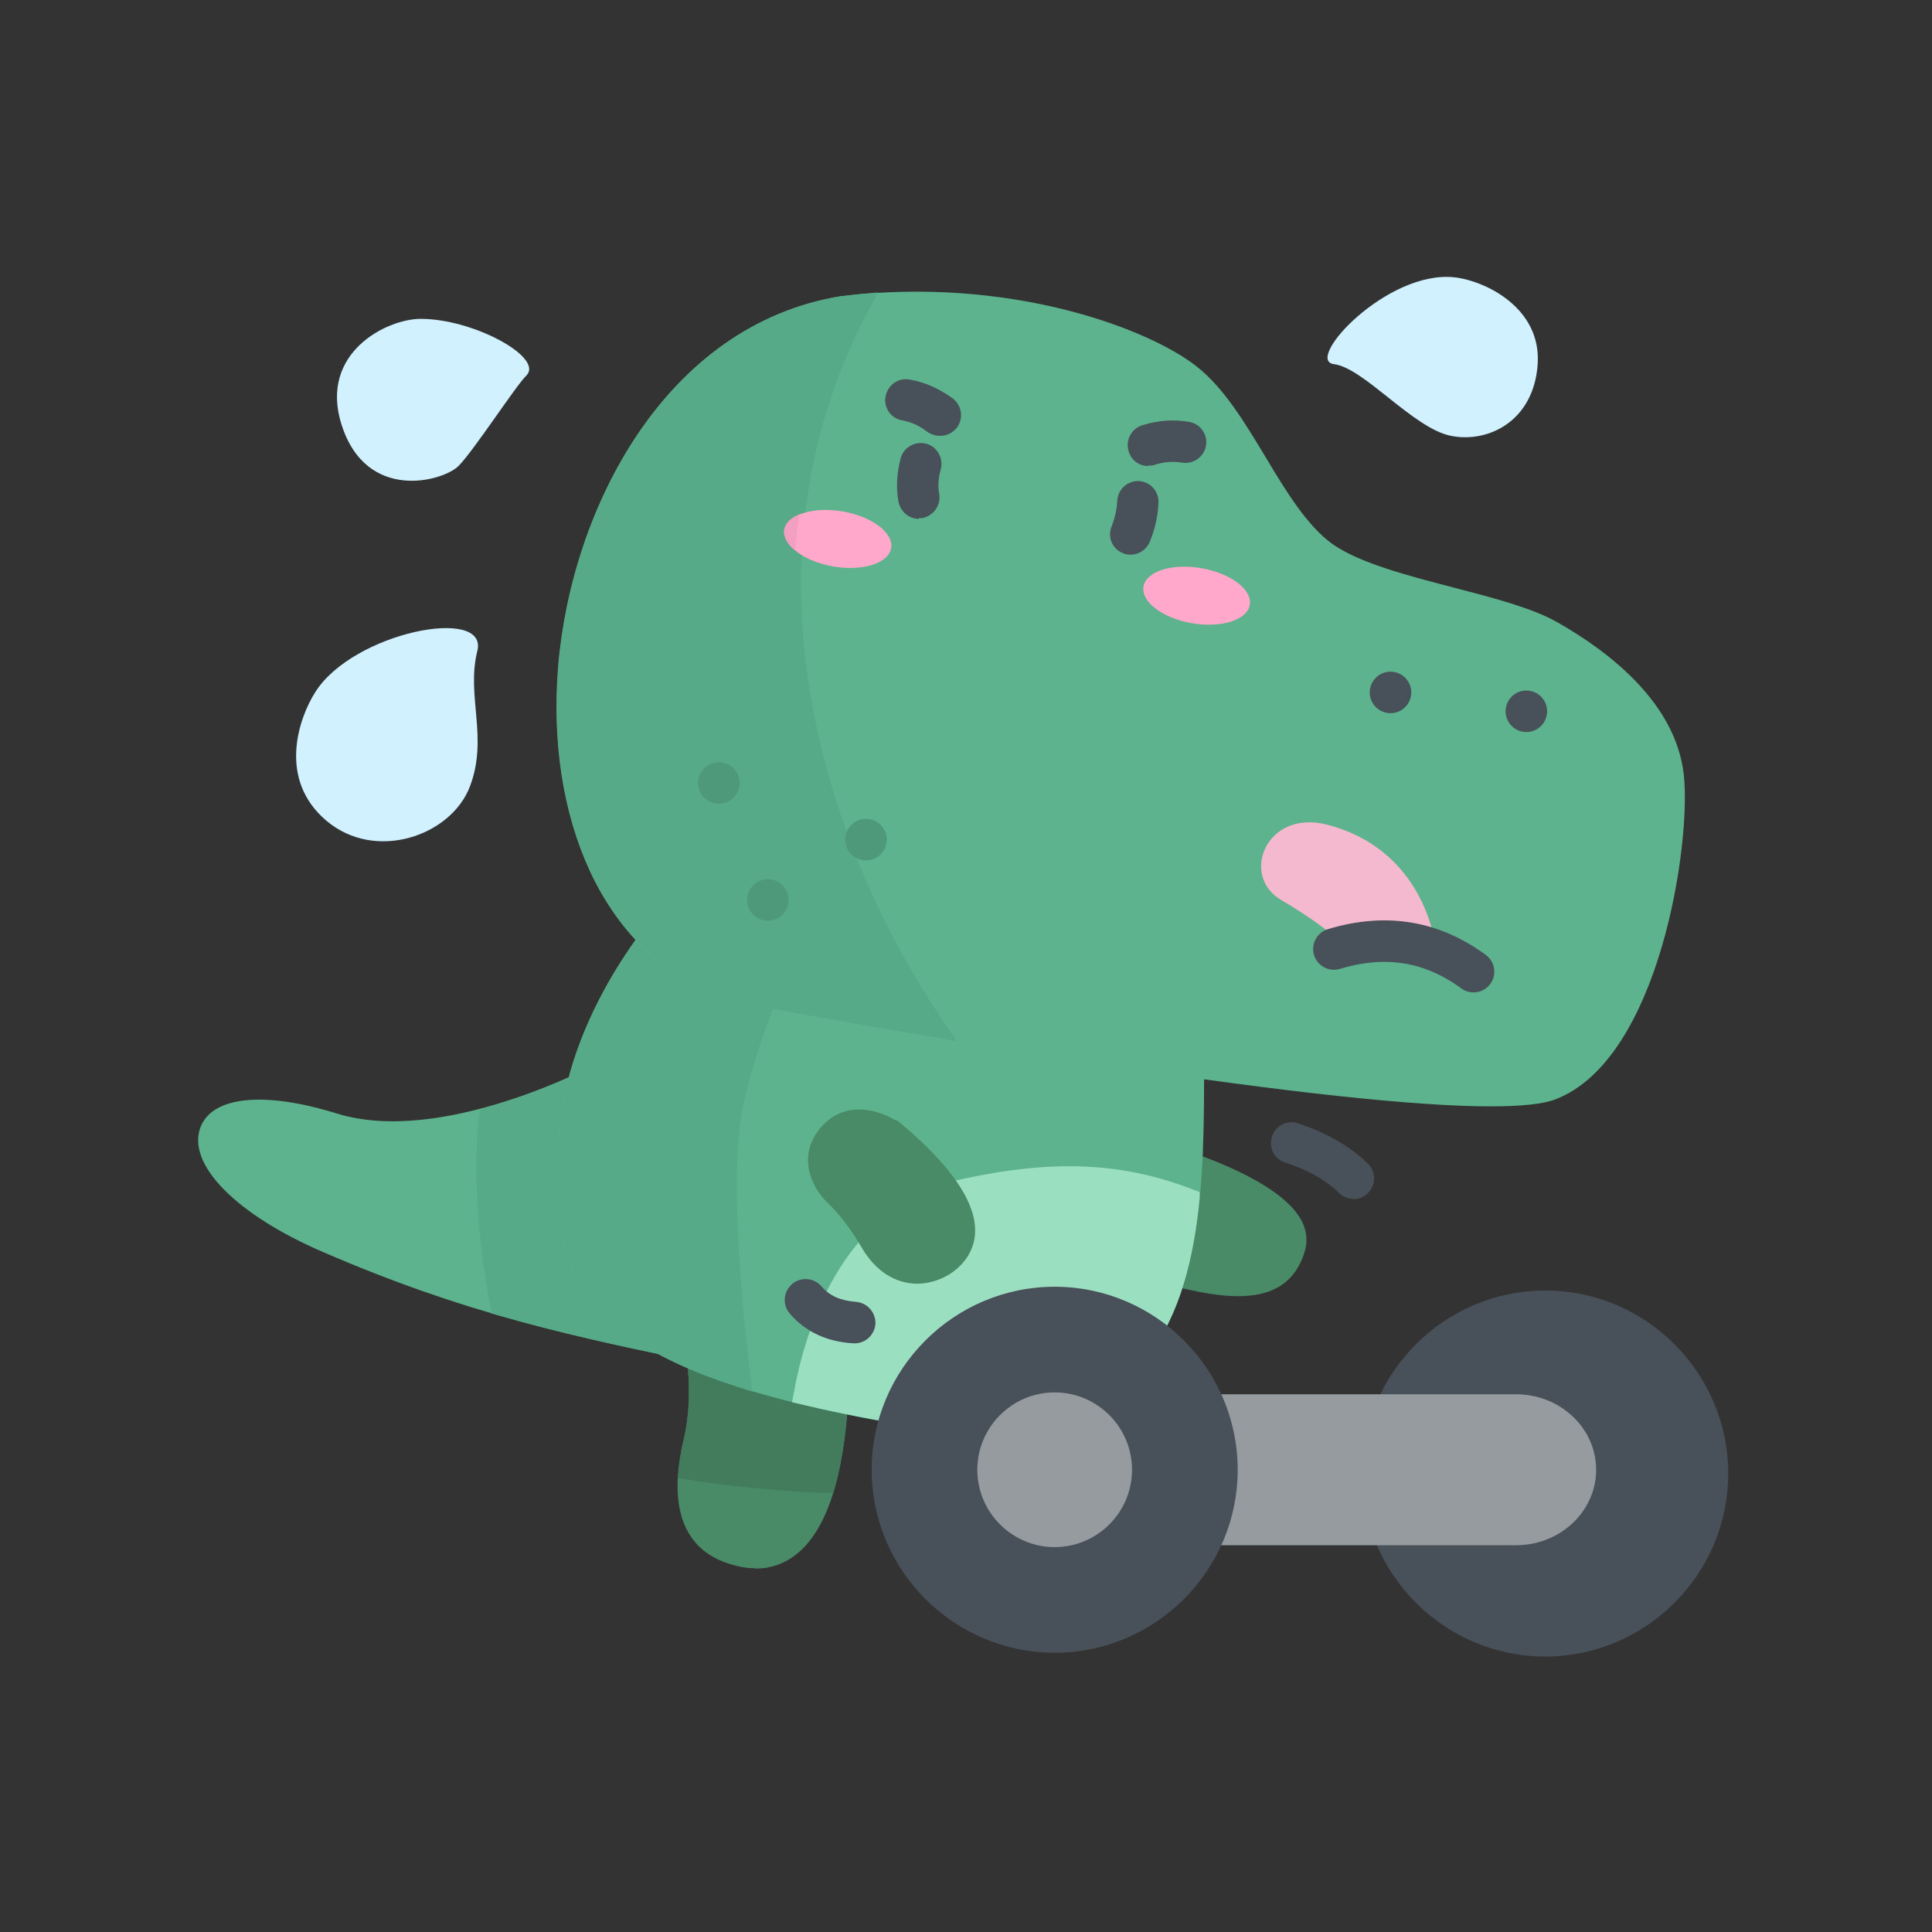 <?xml version="1.0" encoding="UTF-8"?>
<svg id="Layer_1" data-name="Layer 1" xmlns="http://www.w3.org/2000/svg" version="1.1" viewBox="0 0 512 512">
  <rect x="0" y="0" width="512" height="512" fill="#333333" stroke="none"/>
  <defs>
    <style>
      .cls-1 {
        fill: none;
        stroke: #485059;
        stroke-linecap: round;
        stroke-miterlimit: 10;
        stroke-width: 11px;
      }

      .cls-2 {
        fill: #485059;
      }

      .cls-2, .cls-3, .cls-4, .cls-5, .cls-6, .cls-7, .cls-8, .cls-9, .cls-10, .cls-11, .cls-12, .cls-13, .cls-14 {
        stroke-width: 0px;
      }

      .cls-3 {
        fill: #f4b9ce;
      }

      .cls-4 {
        fill: #959b9f;
      }

      .cls-5 {
        fill: #f29fc1;
      }

      .cls-6 {
        fill: #ffa8cb;
      }

      .cls-7 {
        fill: #000;
      }

      .cls-8 {
        fill: #5cb38d;
      }

      .cls-9 {
        fill: #57aa87;
      }

      .cls-10 {
        fill: #498a67;
      }

      .cls-15 {
        display: none;
      }

      .cls-11 {
        fill: #9bdfc1;
      }

      .cls-12 {
        fill: #427c5d;
      }

      .cls-13 {
        fill: #d1f1ff;
      }

      .cls-14 {
        fill: #4e9979;
      }
    </style>
  </defs>
  <g id="_색칠할꺼임" data-name=" 색칠할꺼임">
    <path id="_왼" data-name=" 왼" class="cls-10" d="M328.1,343.5c-8.4,0-19.5-3-33.4-7.6l-2.3-.8,10.4-33.6,2.3.6c1.3.3,32.2,8.4,39.5,20.8,1.6,2.7,2,5.5,1.3,8.3-1.3,4.7-3.8,8.1-7.5,10.1-2.8,1.5-6.2,2.2-10.3,2.2h0Z"/>
    <g id="_더라" data-name=" 더라">
      <path class="cls-10" d="M200.1,415.6c-1.7,0-3.4-.2-5.2-.7-16.9-4.2-16.8-20.3-13.8-33,3.8-16.1-.9-30.5-.9-30.6l-1.6-4.7,46.5,15.1v1.9c-.6,25.4-5.4,41.7-14.3,48.5-3.1,2.4-6.7,3.6-10.6,3.6h0Z"/>
      <path class="cls-10" d="M255.1,421.1c-.7,0-1.4,0-2.1-.1-16-1.6-18.1-16.2-17.1-28.2,1.3-15-4.9-27.3-4.9-27.5l-2.2-4.4,44.6,7.5.2,1.8c2.9,23.1.7,38.5-6.4,45.9-3.1,3.2-7.3,4.9-12,4.9h0Z"/>
      <path class="cls-12" d="M178.6,346.6l1.6,4.7c0,.1,4.7,14.6.9,30.6-.4,1.6-.7,3.2-.9,4.8-.2,1.6-.4,3.3-.5,5,1.6.2,3.2.5,4.9.8,8.3,1.2,18.9,2.4,31,3,1.7,0,3.4.2,5.2.2.5-1.6.9-3.2,1.3-5,1.7-7.4,2.7-16.5,3-27.2v-1.9s-46.4-15.1-46.4-15.1h0Z"/>
      <path class="cls-12" d="M273.6,370.2l-.2-1.8-44.6-7.5,2.2,4.4c0,.1,5.7,11.5,5.1,25.6,0,.6,0,1.2-.1,1.8,0,1-.1,2.1-.2,3.2,1.6,0,3.3,0,5-.1,9.3-.3,19.1-1,29-2.4,1.7-.2,3.4-.5,5-.7,0-1.6.1-3.3,0-5.1,0-5.2-.4-11-1.2-17.4h0Z"/>
    </g>
    <g id="_꼬리" data-name=" 꼬리">
      <path class="cls-8" d="M194.7,362.9l-4.6-.9c-39-7.8-67.3-14.1-104.5-30.2-23-9.9-36.1-23.2-32.5-33,3.1-8.3,16.9-9.7,36.2-3.7,27.7,8.6,67.7-12.6,68.1-12.8l2.4-1.3,34.9,81.9h0Z"/>
      <path class="cls-9" d="M194.7,362.9l-4.6-.9c-23.1-4.6-41-8.5-58.3-13.5l-1.5-.4-.3-1.5c-3.5-18.9-4.6-36-3.1-50.8l.2-1.7,1.7-.5c15.9-4.4,28.6-11.1,28.7-11.2l2.4-1.3,34.9,81.9h0Z"/>
    </g>
    <g id="_몸통" data-name=" 몸통">
      <path class="cls-8" d="M258.3,379.2c-7.1,0-14.8-.8-23.2-2.3-84.3-15.1-89.2-38.3-87.1-74.8,1.9-33.7,26.2-60.7,28.6-63.2,12-17.9,57.1-18.8,91.9-8.4,32.2,9.6,50.6,26.4,50.6,46v4.8c0,31.5.1,67.2-22.1,85.9-9.6,8.1-22.4,12.1-38.6,12.1h0ZM178.5,240.5h0Z"/>
      <path class="cls-9" d="M199.4,368.8l-3.7-1.2c-46.9-15-49.3-36.6-47.7-65.4,1.9-33.7,26.2-60.7,28.6-63.2,6.2-9.3,21.5-14.6,43.1-15.1h4.1c0,0-1.8,3.6-1.8,3.6-7.1,14.8-23.8,51.4-26,71.4h0c-2.3,20.7,1.6,55.9,2.9,66.1l.5,3.9h0ZM193.5,298.5h0,0Z"/>
      <path class="cls-11" d="M258.2,379c-6.9,0-14.5-.7-22.7-2.1-8.5-1.5-16.4-3.1-23.4-4.8l-2.2-.5.4-2.1c1.5-8.5,4.7-20.9,11.5-32.2,8.2-13.6,19.7-22,33.9-25h0c24-5.1,42.2-4.2,60.6,3l1.6.6v1.7c-2.3,23.9-9,39.6-21.3,49.6-9.7,7.9-22.3,11.7-38.5,11.7h0Z"/>
    </g>
    <g id="_얼굴" data-name=" 얼굴">
      <path class="cls-8" d="M395.1,293.2c-19.9,0-54.2-3.7-102.4-11-50.5-7.7-98.4-16.7-98.9-16.8h-.4c-16.4-5.7-29.2-17.6-37.1-34.6-7.1-15.4-10-34.1-8.4-54.1,3.5-42,28.4-90.6,74.9-98.2h.1c44.5-5.4,81.4,8.5,94.2,18.6,7.3,5.7,12.9,15.1,18.4,24.2,5.3,8.9,10.9,18,17.5,22.8,7.2,5.1,19.9,8.4,32.2,11.6,10.7,2.8,20.8,5.4,27.5,9.2,14.1,8,31.3,21.5,33.5,40.2,2.1,18-6.3,75.5-33.9,86.2-3.3,1.3-9.1,1.9-17.4,1.9h0Z"/>
      <path class="cls-9" d="M253.4,275.9l-6.9-1.2c-30-5.1-52.4-9.3-52.6-9.3h-.4c-16.4-5.7-29.2-17.6-37.1-34.6-7.1-15.4-10-34.1-8.4-54.1,3.5-42,28.4-90.6,74.9-98.2h.1c1.4-.2,2.7-.3,4.1-.5l5.6-.5-2.6,4.9c-10.4,19.4-21.6,51.2-16.6,92.7,5,41.5,22.4,74.6,36.1,95l3.9,5.8h0Z"/>
    </g>
    <g id="_입" data-name=" 입">
      <path id="_혀" data-name=" 혀" class="cls-3" d="M380.5,250.5c-3-16-13-28-29-32s-22.9,13.6-12,20c12,7,18,13,18,13l23-1Z"/>
      <path id="_이거절대지우지말것" data-name=" 이거절대지우지말것" class="cls-1" d="M353.5,251.5c14.2-4.3,26.4-1.8,37,6"/>
    </g>
    <g id="_땀" data-name=" 땀">
      <path class="cls-13" d="M111.5,84.5c-9,0-27,9-21,28,6.6,20.8,27,15,31,11s15-21,18-24c4.7-4.7-13.9-15-28-15Z"/>
      <path class="cls-13" d="M83.5,183.5c-4.3,6.8-10,23,3,34s33,4,38-9-1-24,2-36-33-5-43,11Z"/>
      <path class="cls-13" d="M385.5,73.5c8,.9,23,8,22,23s-13,21-23,19-23-18-31-19,14-25,32-23Z"/>
    </g>
    <path id="_오" data-name=" 오" class="cls-10" d="M243.2,340.2h0c-6,0-11.2-3.4-14.8-9.5-3-5.2-6-9-9.6-12.5-3.4-3.4-7.9-11.7-1.2-19.5,6.3-7.2,15.1-4.6,19.5-1.9.4,0,.8.2,1.1.5,12.1,10,25.1,24.2,18.4,35.4-2.7,4.5-8,7.4-13.4,7.5h0Z"/>
    <g id="_헛둘" data-name=" 헛둘">
      <path class="cls-2" d="M226.5,356h-.3c-7.1-.4-12.8-3.1-16.9-7.9-2-2.3-1.7-5.8.6-7.8,2.3-2,5.8-1.7,7.8.6,2.1,2.5,5.1,3.8,9.1,4.1,3,.2,5.3,2.8,5.2,5.8-.2,2.9-2.6,5.2-5.5,5.2h0Z"/>
      <path class="cls-2" d="M358.7,317.7c-1.4,0-2.8-.5-3.9-1.6-3.5-3.4-8.2-6.1-14.2-8-2.9-.9-4.5-4-3.5-6.9.9-2.9,4-4.5,6.9-3.5,7.6,2.5,13.9,6.1,18.5,10.7,2.2,2.1,2.2,5.6,0,7.8-1.1,1.1-2.5,1.6-3.9,1.6h0Z"/>
    </g>
    <g id="_얼굴그림자" data-name=" 얼굴그림자">
      <g id="_눈" data-name=" 눈">
        <path class="cls-2" d="M249,115.5c-1.1,0-2.3-.4-3.3-1.1-2.1-1.6-4.3-2.6-6.6-3-3-.5-5-3.4-4.4-6.4s3.4-5,6.4-4.4c4.1.7,7.8,2.4,11.4,5,2.4,1.8,2.9,5.3,1.1,7.7-1.1,1.4-2.7,2.2-4.4,2.2h0Z"/>
        <path class="cls-2" d="M243.5,137.5c-2.6,0-4.9-1.9-5.4-4.6-.7-3.8-.4-7.7.6-11.5.8-2.9,3.9-4.6,6.8-3.8s4.6,3.9,3.8,6.8c-.6,2.2-.8,4.3-.4,6.5.5,3-1.5,5.8-4.5,6.4-.3,0-.6,0-.9,0h0Z"/>
        <path class="cls-2" d="M304.3,123.5c-2.4,0-4.5-1.5-5.2-3.9-.9-2.9.7-6,3.6-6.9,4.2-1.3,8.2-1.6,12.4-.9,3,.5,5,3.3,4.5,6.3s-3.4,5-6.4,4.5c-2.4-.4-4.8-.2-7.3.6-.5.2-1.1.2-1.6.2Z"/>
        <path class="cls-2" d="M299.6,147c-.7,0-1.4-.1-2-.4-2.8-1.1-4.2-4.3-3-7.1,1.1-2.9,1.4-5.1,1.5-6.9.2-3,2.8-5.3,5.8-5.1,3,.2,5.3,2.8,5.1,5.8-.1,2.3-.5,5.9-2.3,10.3-.9,2.1-2.9,3.4-5.1,3.4h0Z"/>
      </g>
      <g id="_코" data-name=" 코">
        <circle class="cls-2" cx="404.5" cy="188.5" r="5.5"/>
        <circle class="cls-2" cx="368.5" cy="183.5" r="5.5"/>
      </g>
    </g>
    <g id="_쁘띠" data-name=" 쁘띠">
      <circle class="cls-14" cx="190.5" cy="207.5" r="5.5"/>
      <circle class="cls-14" cx="203.5" cy="238.5" r="5.5"/>
      <circle class="cls-14" cx="229.5" cy="222.5" r="5.5"/>
      <ellipse class="cls-6" cx="221.8" cy="142.7" rx="7.4" ry="14.3" transform="translate(43.7 337.1) rotate(-80.2)"/>
      <ellipse class="cls-6" cx="316.8" cy="157.7" rx="7.4" ry="14.3" transform="translate(107.8 443.2) rotate(-80.2)"/>
      <path class="cls-5" d="M207.8,140.3c-.3,1.9.8,3.9,2.9,5.6.3-3.3.7-6.7,1.1-9.6-2.2.9-3.7,2.3-4,4.1Z"/>
    </g>
  </g>
  <g id="_테두리맨" data-name=" 테두리맨" class="cls-15">
    <g id="_헛둘-2" data-name=" 헛둘-2">
      <path class="cls-2" d="M226.5,356h-.3c-7.1-.4-12.8-3.1-16.9-7.9-2-2.3-1.7-5.8.6-7.8,2.3-2,5.8-1.7,7.8.6,2.1,2.5,5.1,3.8,9.1,4.1,3,.2,5.3,2.8,5.2,5.8-.2,2.9-2.6,5.2-5.5,5.2h0Z"/>
      <path class="cls-2" d="M358.7,317.7c-1.4,0-2.8-.5-3.9-1.6-3.5-3.4-8.2-6.1-14.2-8-2.9-.9-4.5-4-3.5-6.9.9-2.9,4-4.5,6.9-3.5,7.6,2.5,13.9,6.1,18.5,10.7,2.2,2.1,2.2,5.6,0,7.8-1.1,1.1-2.5,1.6-3.9,1.6h0Z"/>
    </g>
    <g id="_몸통-2" data-name=" 몸통-2">
      <path class="cls-7" d="M449,204.9c-2.3-19.8-20.2-33.8-34.7-42.1-7-4-17.2-6.6-28.1-9.5-12.1-3.1-24.6-6.4-31.4-11.2-6.2-4.4-11.6-13.4-16.8-22-5.6-9.2-11.3-18.8-19-24.8-16.5-12.9-55.8-24-96.1-19.1h-.2c-47.8,7.8-73.4,57.6-77,100.5-1.7,20.5,1.3,39.6,8.6,55.4,2.9,6.3,6.6,12,10.7,16.9-5.8,8.3-12.7,20.4-16.8,34.5-12.8,5.6-38.7,14.9-58,8.9-21.3-6.6-36.2-4.5-39.9,5.6-4.3,11.5,9.1,26,34.1,36.8,32.1,13.9,57.7,20.5,89.1,27.1,1.9,1,3.9,2,6,2.9.3,4.8.2,10.6-1.2,16.7-2.3,9.7-2.2,17.4.2,23.5,2.6,6.6,8.1,11.1,15.8,13,2,.5,4,.8,6,.8,4.6,0,8.8-1.4,12.4-4.2,7.8-6,12.6-17.8,14.5-35.9,1.7.3,3.4.6,5.1,1,.7,3.8,1.1,8.3.7,13-.9,10.9.4,29.5,19.8,31.5.8,0,1.6.1,2.4.1,5.6,0,10.4-2,14.2-5.8,6.8-7,9.5-19.5,8.2-38.2,8.3-2.1,15.3-5.6,21.3-10.6,7.7-6.5,12.9-15,16.3-24.5,4.8,1,9.1,1.6,13,1.6s8.4-.8,11.7-2.6c4.5-2.4,7.5-6.5,9-12,.9-3.5.4-7.2-1.6-10.6-4.3-7.4-15.7-13.2-25.5-17,.2-5.2.3-10.3.3-15.4,39,5.3,61,6.8,73.7,6.8s15.9-1.4,17.8-2.1c16.3-6.3,25.2-26.6,29.8-42.5,5.2-18,6.8-36.9,5.7-46.3h0ZM88.7,324.5c-22.5-9.7-29.1-20.1-28.1-22.8.6-1.7,8-4.5,26.3,1.1,19.5,6,43.3-.5,58.6-6.4-.2,1.9-.4,3.8-.5,5.7-1,17.1-.4,31.7,9,44-21.6-5.2-41.7-11.4-65.3-21.6h0ZM205.9,405.7c-2.5,1.9-5.5,2.4-9.1,1.5-3.8-1-12.7-3.2-8-23.4,1.2-5.2,1.7-10.2,1.7-14.8,7.4,2.6,15.9,5,25.7,7.2-2,19.9-7.1,27-10.4,29.4h0ZM261.4,410.6c-1.2,1.2-3.3,2.9-7.6,2.4-3.4-.3-11.5-1.1-9.9-19.6.4-4.3.2-8.4-.2-12.1,5.2.6,10.1.9,14.7.9s5.7-.1,8.4-.4c1.1,18.9-2.6,26-5.2,28.7h0ZM337.7,326.9c.6,1.1.6,1.7.5,2.2-.9,3.4-2.5,4.6-3.6,5.2-3.4,1.8-9.4,1.5-16.4,0,1.4-5.9,2.2-12.1,2.8-18.4,7.6,3.2,14.5,7.1,16.7,11h0ZM432.7,248.1c-5.5,19.1-13.7,31.6-23.2,35.3-4.9,1.9-23,3.4-87.5-5.5-3.5-.5-7.2-1-11-1.5-5.3-.8-11-1.6-16.9-2.5-28.8-4.4-56.7-9.2-75.5-12.5h0c-.1,0-.2,0-.3,0-1.2-.2-5.5-.5-6.3,3.8-1,5,4.1,7,4.1,7,18.8,3.4,47.1,8.2,76.3,12.7,6.6,1,12.7,1.9,18.6,2.7,0,4.4,0,8.8-.1,13.1-.1,3.8-.3,7.6-.5,11.4-.5,6.8-1.3,13.4-2.7,19.6-.8,3.7-1.9,7.2-3.1,10.6-2.8,7.5-6.9,14-12.7,18.9-4.3,3.6-9.4,6.2-15.4,7.9-3.3.9-6.9,1.6-10.7,2-7.2.7-15.3.3-24.4-1-1.6-.2-3.1-.5-4.8-.8-2.6-.5-5.2-1-7.7-1.5-.3,0-.6-.1-.9-.2-3.8-.8-7.4-1.5-10.9-2.3-7.8-1.8-14.8-3.7-21-5.8-2.2-.8-4.4-1.5-6.4-2.3-4.7-1.8-8.9-3.8-12.6-5.8h0s0,0-.1,0c-5.1-2.9-9.1-5.9-12.2-9.3-9.7-10.5-9.8-23.4-8.9-39.2.2-3.9.8-7.8,1.6-11.5.9-4,2.1-7.9,3.5-11.5,3.4-9,7.9-16.9,11.9-22.9,5.8,4.8,12.5,8.5,19.8,11h.4c0,.1.2.2.2.2.9.2,4.8.5,5.7-3.9,1-5-2.8-6.8-2.8-6.8-.1,0-.2,0-.3,0-6.1-2.1-11.6-5.3-16.4-9.4-2.8-2.4-5.4-5-7.7-8-2.9-3.7-5.5-7.9-7.6-12.5-6.4-13.8-9.1-31.5-7.6-49.9,1.8-21.6,9.1-42.5,20.5-58.8,12.4-17.7,28.7-28.6,47.2-31.7,39.6-4.8,75.2,7,87.8,16.9,6.1,4.8,11.3,13.4,16.4,21.8,5.8,9.6,11.8,19.5,19.8,25.3,8.5,6.1,22,9.6,35,12.9,9.7,2.5,19.7,5.1,25.4,8.4,10.1,5.8,27.4,17.9,29.3,33.9,1,8.1-.6,25.5-5.3,42h0Z"/>
      <path class="cls-7" d="M230.6,287.9c-2.5-1.7-5.9-1-7.6,1.5s-1,5.9,1.5,7.6c13.3,8.8,29.4,24.7,25.3,31.6-1.3,2.1-3.9,3.6-6.6,3.6h0c-3.1,0-5.9-1.9-7.9-5.5-8.1-13.8-21.2-22.5-21.8-22.8-2.5-1.7-5.9-.9-7.6,1.6s-.9,6,1.6,7.6c.1,0,11.6,7.7,18.3,19.2,4,6.9,10.4,10.9,17.4,11h.1c6.5,0,12.7-3.5,16-8.9,5.2-8.7,1.5-19.4-10.9-31.8-8.2-8.2-17.3-14.3-17.7-14.6h0Z"/>
      <path class="cls-7" d="M226.5,354h-.3c-7.1-.4-12.8-3.1-16.9-7.9-2-2.3-1.7-5.8.6-7.8,2.3-2,5.8-1.7,7.8.6,2.1,2.5,5.1,3.8,9.1,4.1,3,.2,5.3,2.8,5.2,5.8-.2,2.9-2.6,5.2-5.5,5.2h0Z"/>
      <path class="cls-7" d="M355.7,317.7c-1.4,0-2.8-.5-3.9-1.6-3.5-3.4-8.2-6.1-14.2-8-2.9-.9-4.5-4-3.5-6.9.9-2.9,4-4.5,6.9-3.5,7.6,2.5,13.9,6.1,18.5,10.7,2.2,2.1,2.2,5.6,0,7.8-1.1,1.1-2.5,1.6-3.9,1.6h0Z"/>
    </g>
    <g id="_얼굴그림자-2" data-name=" 얼굴그림자-2">
      <g id="_눈-2" data-name=" 눈-2">
        <path class="cls-2" d="M249,115.5c-1.1,0-2.3-.4-3.3-1.1-2.1-1.6-4.3-2.6-6.6-3-3-.5-5-3.4-4.4-6.4s3.4-5,6.4-4.4c4.1.7,7.8,2.4,11.4,5,2.4,1.8,2.9,5.3,1.1,7.7-1.1,1.4-2.7,2.2-4.4,2.2h0Z"/>
        <path class="cls-2" d="M243.5,137.5c-2.6,0-4.9-1.9-5.4-4.6-.7-3.8-.4-7.7.6-11.5.8-2.9,3.9-4.6,6.8-3.8s4.6,3.9,3.8,6.8c-.6,2.2-.8,4.3-.4,6.5.5,3-1.5,5.8-4.5,6.4-.3,0-.6,0-.9,0h0Z"/>
        <path class="cls-2" d="M304.3,123.5c-2.4,0-4.5-1.5-5.2-3.9-.9-2.9.7-6,3.6-6.9,4.2-1.3,8.2-1.6,12.4-.9,3,.5,5,3.3,4.5,6.3s-3.4,5-6.4,4.5c-2.4-.4-4.8-.2-7.3.6-.5.2-1.1.2-1.6.2Z"/>
        <path class="cls-2" d="M299.6,147c-.7,0-1.4-.1-2-.4-2.8-1.1-4.2-4.3-3-7.1,1.1-2.9,1.4-5.1,1.5-6.9.2-3,2.8-5.3,5.8-5.1,3,.2,5.3,2.8,5.1,5.8-.1,2.3-.5,5.9-2.3,10.3-.9,2.1-2.9,3.4-5.1,3.4h0Z"/>
      </g>
      <g id="_코-2" data-name=" 코-2">
        <circle class="cls-2" cx="404.5" cy="188.5" r="5.5"/>
        <circle class="cls-2" cx="368.5" cy="183.5" r="5.5"/>
      </g>
    </g>
    <g id="_눈코입" data-name=" 눈코입">
      <g id="_눈-3" data-name=" 눈-3">
        <path class="cls-7" d="M249,119.5c-1.1,0-2.3-.4-3.3-1.1-2.1-1.6-4.3-2.6-6.6-3-3-.5-5-3.4-4.4-6.4s3.4-5,6.4-4.4c4.1.7,7.8,2.4,11.4,5,2.4,1.8,2.9,5.3,1.1,7.7-1.1,1.4-2.7,2.2-4.4,2.2h0Z"/>
        <path class="cls-7" d="M243.5,141.5c-2.6,0-4.9-1.9-5.4-4.6-.7-3.8-.4-7.7.6-11.5.8-2.9,3.9-4.6,6.8-3.8s4.6,3.9,3.8,6.8c-.6,2.2-.8,4.4-.4,6.5.5,3-1.5,5.8-4.5,6.4-.3,0-.6,0-.9,0h0Z"/>
        <path class="cls-7" d="M303.3,127.5c-2.4,0-4.5-1.5-5.2-3.9-.9-2.9.7-6,3.6-6.9,4.2-1.3,8.2-1.6,12.4-.9,3,.5,5,3.3,4.5,6.3s-3.4,5-6.4,4.5c-2.4-.4-4.8-.2-7.3.6-.5.2-1.1.2-1.6.2Z"/>
        <path class="cls-7" d="M299.6,151c-.7,0-1.4-.1-2-.4-2.8-1.1-4.2-4.3-3-7.1,1.1-2.9,1.4-5.1,1.5-6.9.2-3,2.8-5.3,5.8-5.1,3,.2,5.3,2.8,5.1,5.8-.1,2.3-.5,5.9-2.3,10.3-.9,2.1-2.9,3.4-5.1,3.4h0Z"/>
      </g>
      <g id="_입-2" data-name=" 입-2">
        <path class="cls-7" d="M393.7,253.1c-2.6-1.9-5.3-3.5-8.1-4.8-3.8-17.6-17.3-31.7-34.8-36.1-11.5-2.9-20,4-22.5,12.3-2.5,8.5,1.5,16.6,9.4,19.3,3.8,1.3,7.4,4.4,10.2,7.7,0,.6,0,1.1.2,1.7.6,1.9,2.1,3.3,3.9,3.7.9.2,2,.2,3,0,3-.9,6-1.5,8.8-1.7,8.4-.7,16.1,1.6,23.4,6.9,1,.7,2.1,1,3.2,1,1.7,0,3.4-.8,4.5-2.3,1.8-2.5,1.2-5.9-1.2-7.7h0ZM357,245c-3.9-4.7-9.3-9.5-15.7-11.7-3.4-1.1-2.5-5-2.3-5.8.3-1.1,2.3-6.4,9.2-4.7,11.3,2.8,20.5,11,24.8,21.6-5.2-.7-10.5-.6-16,.6h0Z"/>
      </g>
      <g id="_코-3" data-name=" 코-3">
        <circle class="cls-7" cx="399.5" cy="190.5" r="5.5"/>
        <circle class="cls-7" cx="365.5" cy="185.5" r="5.5"/>
      </g>
    </g>
    <g id="_땀-2" data-name=" 땀-2">
      <path class="cls-7" d="M101.6,228.5c-6.8,0-13.4-2.3-18.6-6.8-7-5.9-10.4-13.9-9.9-23.1.5-8.7,4.2-15.5,5.8-18.1h0c9-14.3,35.8-23.1,47.2-18.3,4.9,2.1,7.1,6.5,5.9,11.5-1.1,4.5-.7,9.1-.3,14,.6,6.7,1.3,14.3-1.9,22.6-3.1,8.1-10.9,14.6-20.2,17-2.6.7-5.2,1-7.8,1h0ZM88.2,186.4c-1.8,2.9-3.9,7.8-4.2,12.8-.3,5.8,1.7,10.4,6,14.1,4.5,3.8,10.5,5.1,16.6,3.5,6-1.5,10.9-5.5,12.7-10.3,2.3-6,1.8-11.7,1.2-17.7-.5-5.3-1-10.7.3-16.6-1.6-.3-4.8-.4-9.7.6-10,2.2-19.5,7.8-23.1,13.6h0Z"/>
      <path class="cls-7" d="M388.3,121.4c-1.6,0-3.3-.2-4.9-.5-6.4-1.3-12.8-6.4-19-11.3-3.9-3.1-9.2-7.3-11.6-7.6-4.2-.5-7-4-6.5-8.2,1.1-9.3,21.7-27.7,39.7-25.7,4.5.5,11.5,2.7,17.2,7.4,6.9,5.6,10.2,13,9.7,21.4-.5,8.2-4,15.1-9.8,19.5-4.3,3.3-9.5,5-14.9,5h0ZM359,92.5c3.9,1.8,7.9,5,12.3,8.5,4.9,3.9,10.5,8.4,14.3,9.1,3.8.8,7.9-.2,10.9-2.5,3.3-2.5,5.2-6.5,5.5-11.5.8-12.5-13.5-16.8-17.1-17.2h0c-9.9-1.1-21.6,8.2-25.9,13.5h0Z"/>
      <path class="cls-7" d="M109.1,132.9c-2,0-4.1-.2-6.1-.7-5.9-1.4-13.8-5.8-17.7-18-3.4-10.9-.2-18.6,3.2-23.2,5.8-7.8,15.9-11.9,23-11.9,12.2,0,30.1,7.2,33.6,15.5,1.3,3.2.7,6.5-1.7,8.9s-4.5,5.9-7.2,9.8c-5,7.1-8.4,11.9-10.8,14.2-3.1,3.1-9.5,5.5-16.3,5.5h0ZM111.5,90c-3.6,0-10.4,2.3-14.2,7.4-2.7,3.7-3.2,8.2-1.6,13.4,1.8,5.8,5.1,9.4,9.6,10.6,5.6,1.5,11.3-.9,12.3-1.8,1.8-1.8,6.1-7.9,9.5-12.8,2.9-4.2,5.1-7.2,6.7-9.2-3.4-2.9-13.4-7.6-22.4-7.6Z"/>
    </g>
  </g>
  <g id="_덤벨색칠할꼬양" data-name=" 덤벨색칠할꼬양">
    <path class="cls-2" d="M409.5,439c-26.7,0-48.5-21.8-48.5-48.5s21.8-48.5,48.5-48.5,48.5,21.8,48.5,48.5-21.8,48.5-48.5,48.5Z"/>
    <path class="cls-4" d="M401.8,409.5h-118.6c-11.7,0-21.2-9-21.2-20s9.5-20,21.2-20h118.6c11.7,0,21.2,9,21.2,20s-9.5,20-21.2,20h0Z"/>
    <path class="cls-2" d="M279.5,438c-26.7,0-48.5-21.8-48.5-48.5s21.8-48.5,48.5-48.5,48.5,21.8,48.5,48.5-21.8,48.5-48.5,48.5Z"/>
    <path class="cls-4" d="M279.5,410c-11.3,0-20.5-9.2-20.5-20.5s9.2-20.5,20.5-20.5,20.5,9.2,20.5,20.5-9.2,20.5-20.5,20.5Z"/>
  </g>
  <g id="_덤벨테두링" data-name=" 덤벨테두링" class="cls-15">
    <g id="_덤벨" data-name=" 덤벨">
      <path class="cls-7" d="M409.5,339c-19.9,0-37.2,11.4-45.8,28h-37.9c-8.4-17.1-26-29-46.3-29s-51.5,23.1-51.5,51.5,23.1,51.5,51.5,51.5,37.2-11.4,45.8-28h37.9c8.4,17.1,26,29,46.3,29s17.1-2.1,24.5-6.2c2.7-1.5,3.7-4.8,2.2-7.5-1.5-2.7-4.8-3.7-7.5-2.2-5.9,3.2-12.6,4.9-19.3,4.9-14,0-26.4-7.1-33.7-18h33.2c12.7,0,23-10.3,23-23s-10.3-23-23-23h-32.5c7.4-10.3,19.4-17,33-17,22.3,0,40.5,18.2,40.5,40.5s-2,14.7-5.9,21c-1.6,2.6-.8,6,1.8,7.6s6,.8,7.6-1.8c4.9-8,7.5-17.3,7.5-26.7,0-28.4-23.1-51.5-51.5-51.5h0ZM279.5,430c-22.3,0-40.5-18.2-40.5-40.5s18.2-40.5,40.5-40.5,40.5,18.2,40.5,40.5-18.2,40.5-40.5,40.5ZM409,378c6.6,0,12,5.4,12,12s-5.4,12-12,12h-79.5c1-4,1.5-8.2,1.5-12.5s-.5-7.8-1.3-11.5h79.3Z"/>
      <path class="cls-7" d="M279.5,369c-11.3,0-20.5,9.2-20.5,20.5s9.2,20.5,20.5,20.5,20.5-9.2,20.5-20.5-9.2-20.5-20.5-20.5ZM279.5,399c-5.2,0-9.5-4.3-9.5-9.5s4.3-9.5,9.5-9.5,9.5,4.3,9.5,9.5-4.3,9.5-9.5,9.5Z"/>
    </g>
  </g>
</svg>
